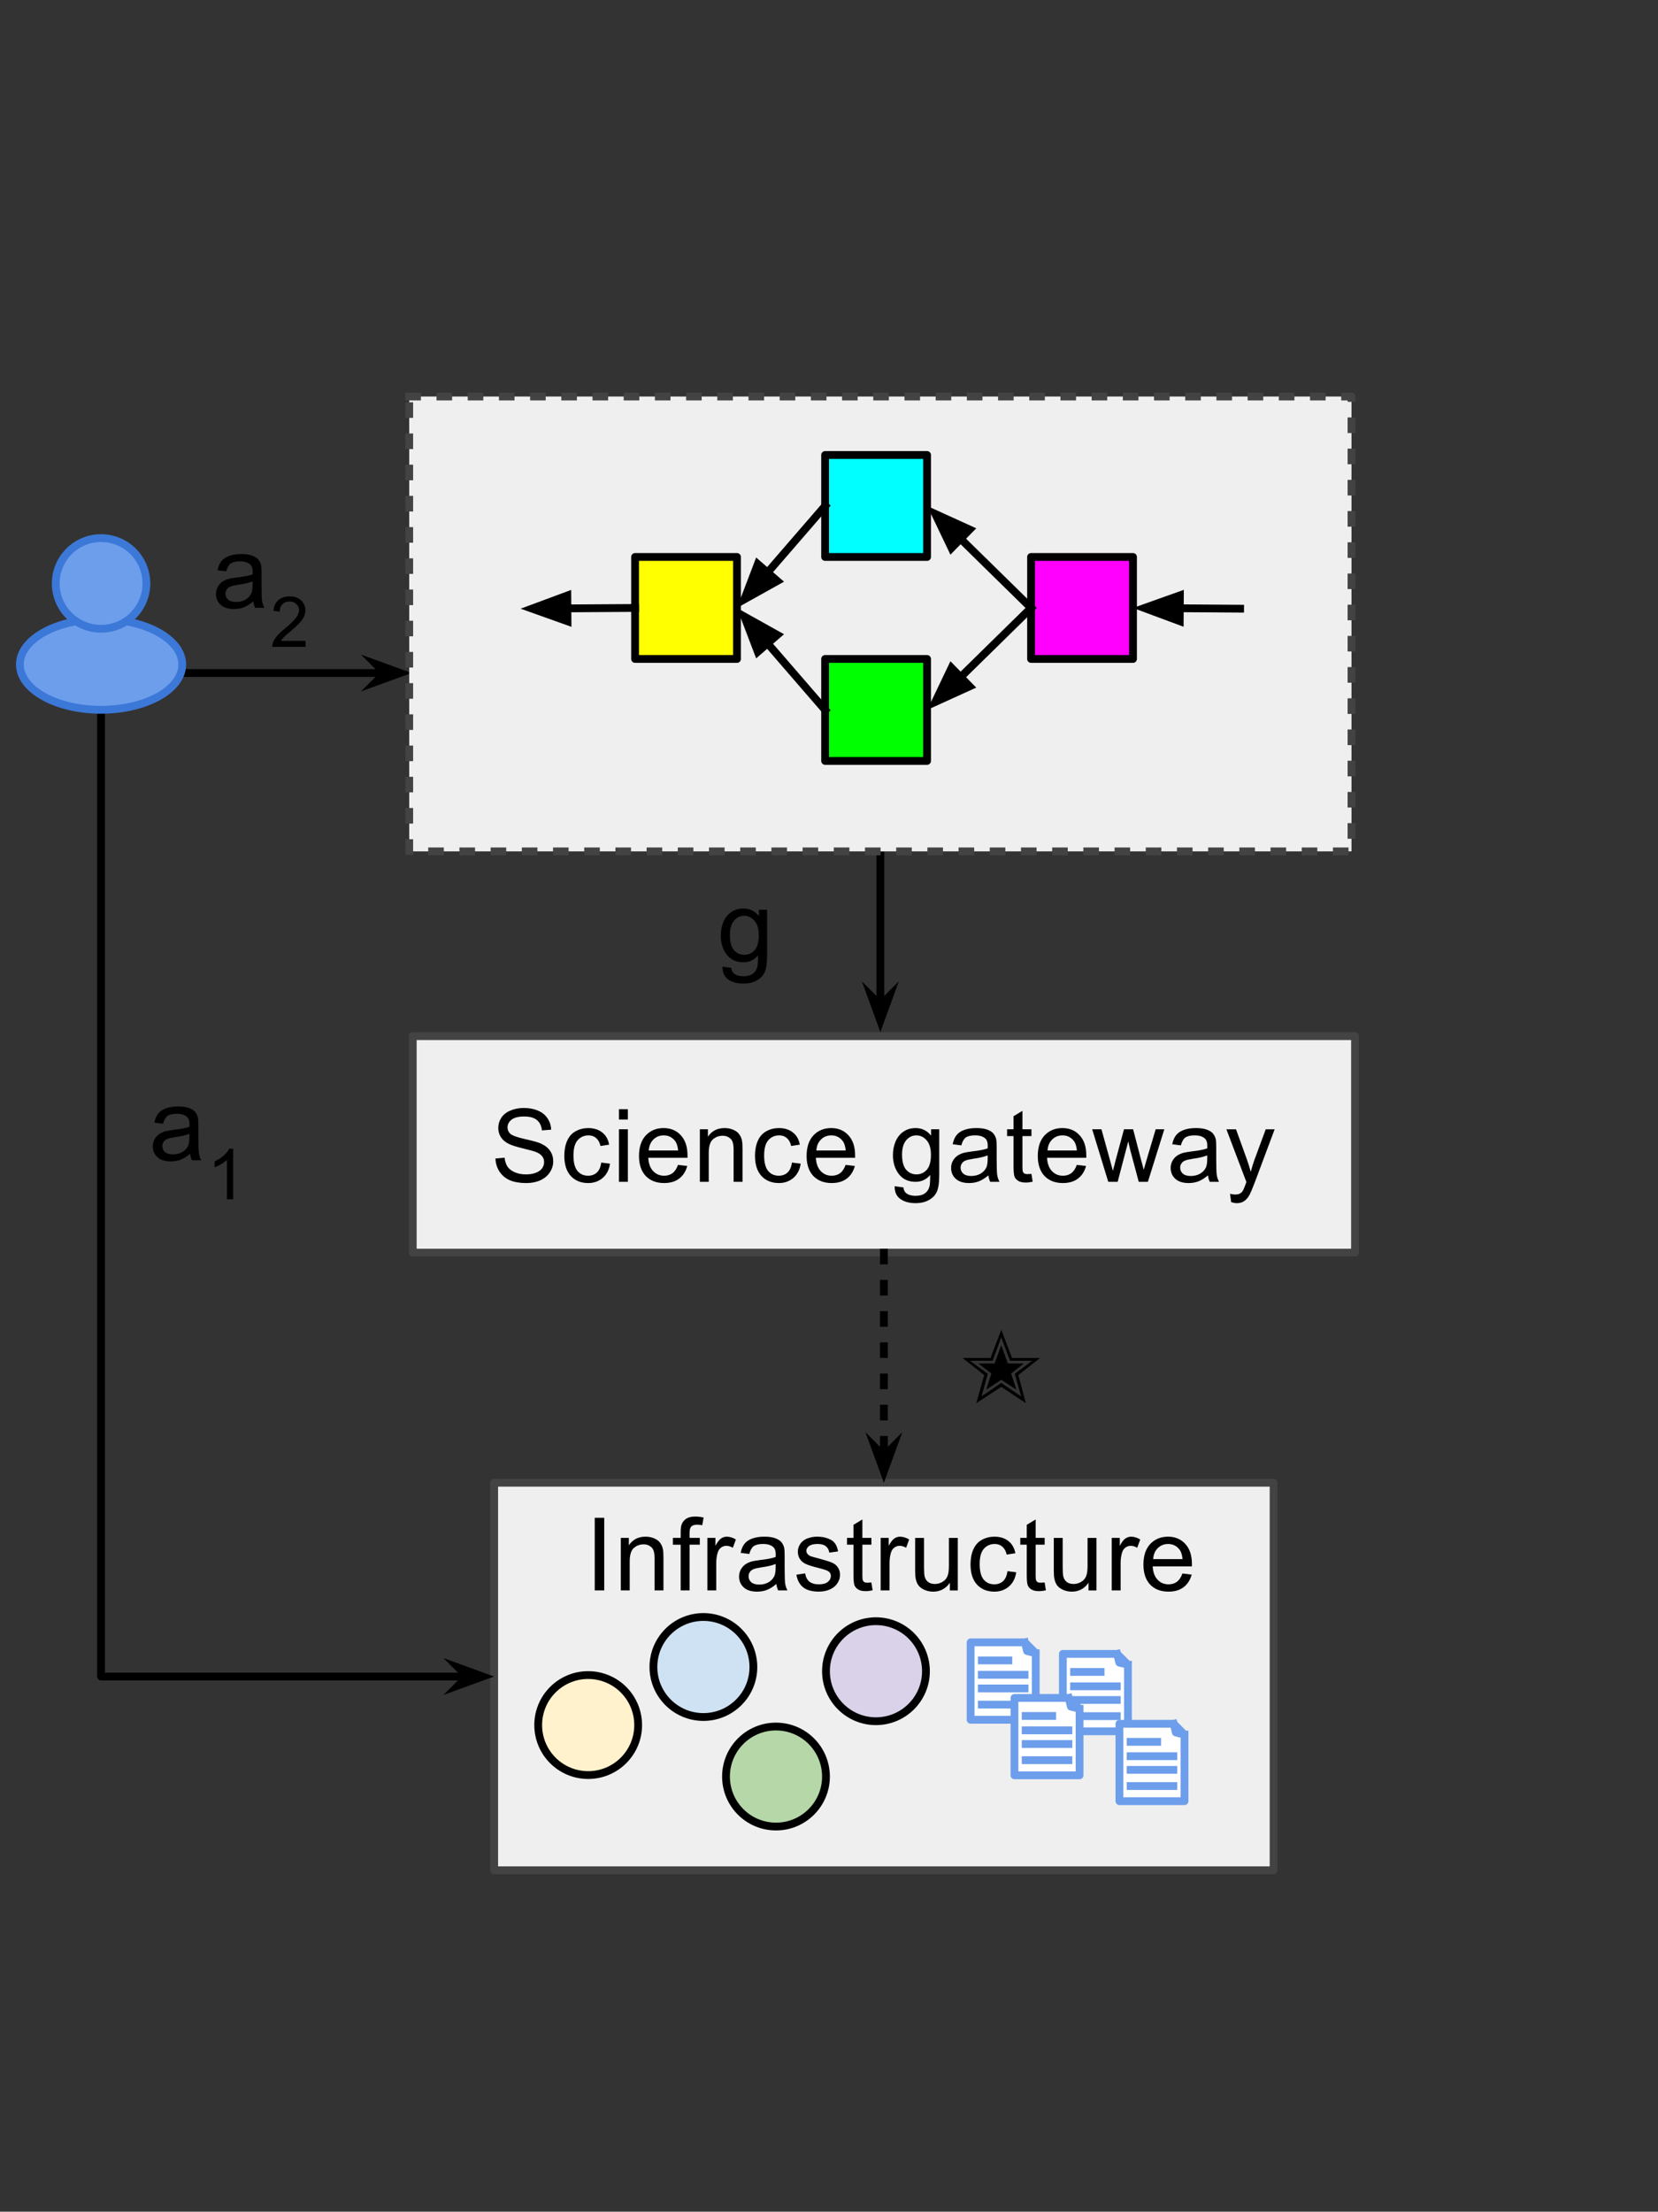 <?xml version="1.0" standalone="yes"?>

<svg version="1.1" viewBox="0.0 0.0 212.591 283.47" fill="none" stroke="none" stroke-linecap="square" stroke-miterlimit="10" xmlns="http://www.w3.org/2000/svg" xmlns:xlink="http://www.w3.org/1999/xlink"><rect x="0.0" y="0.0" width="212.591" height="283.47" fill="#333333" stroke="none"/><clipPath id="p.0"><path d="m0 0l212.591 0l0 283.47l-212.591 0l0 -283.47z" clip-rule="nonzero"></path></clipPath><g clip-path="url(#p.0)"><path fill="#000000" fill-opacity="0.0" d="m0 0l212.591 0l0 283.47l-212.591 0z" fill-rule="nonzero"></path><path fill="#000000" fill-opacity="0.0" d="m112.882 161.423l120.819 0l0 27.748l-120.819 0z" fill-rule="nonzero"></path><path fill="#000000" d="m129.757 174.05l3.609 0l-2.797 2.188l0.969 3.609l-3.156 -2.094l-3.203 2.094l1.016 -3.609l-2.781 -2.188l3.594 0l1.375 -3.609l1.375 3.609zm0.359 2.031l2.234 -1.672l-2.844 0l-1.125 -3.0l-1.109 3.0l-2.906 0l2.297 1.672l-0.812 2.891l2.531 -1.719l2.547 1.719l-0.812 -2.891zm-0.875 -1.312l2.031 0l-1.625 1.266l0.672 2.078l-1.938 -1.266l-1.922 1.266l0.656 -2.078l-1.672 -1.266l2.078 0l0.859 -2.344l0.859 2.344z" fill-rule="nonzero"></path><path fill="#efefef" d="m52.923 132.801l120.819 0l0 27.748l-120.819 0z" fill-rule="nonzero"></path><path stroke="#434343" stroke-width="1.0" stroke-linejoin="round" stroke-linecap="butt" d="m52.923 132.801l120.819 0l0 27.748l-120.819 0z" fill-rule="nonzero"></path><path fill="#000000" d="m63.529 148.49l1.172 -0.109q0.078 0.703 0.375 1.156q0.312 0.438 0.938 0.719q0.641 0.266 1.438 0.266q0.703 0 1.234 -0.203q0.547 -0.203 0.812 -0.562q0.266 -0.375 0.266 -0.812q0 -0.438 -0.266 -0.766q-0.25 -0.328 -0.828 -0.547q-0.375 -0.141 -1.656 -0.453q-1.281 -0.312 -1.797 -0.578q-0.672 -0.344 -1.0 -0.859q-0.328 -0.531 -0.328 -1.172q0 -0.703 0.391 -1.312q0.406 -0.609 1.172 -0.922q0.781 -0.328 1.719 -0.328q1.031 0 1.812 0.344q0.797 0.328 1.219 0.984q0.438 0.641 0.469 1.453l-1.188 0.094q-0.094 -0.891 -0.641 -1.328q-0.547 -0.453 -1.625 -0.453q-1.109 0 -1.625 0.406q-0.516 0.406 -0.516 0.984q0 0.5 0.359 0.828q0.359 0.328 1.859 0.672q1.5 0.328 2.062 0.578q0.812 0.375 1.188 0.953q0.391 0.578 0.391 1.328q0 0.734 -0.422 1.391q-0.422 0.656 -1.219 1.031q-0.797 0.359 -1.797 0.359q-1.266 0 -2.125 -0.359q-0.844 -0.375 -1.328 -1.109q-0.484 -0.75 -0.516 -1.672zm13.562 0.516l1.125 0.141q-0.172 1.172 -0.938 1.828q-0.766 0.656 -1.859 0.656q-1.391 0 -2.234 -0.906q-0.828 -0.906 -0.828 -2.594q0 -1.094 0.359 -1.906q0.359 -0.828 1.094 -1.234q0.734 -0.406 1.609 -0.406q1.094 0 1.797 0.562q0.703 0.547 0.891 1.562l-1.109 0.172q-0.156 -0.672 -0.562 -1.016q-0.391 -0.344 -0.969 -0.344q-0.859 0 -1.406 0.625q-0.531 0.609 -0.531 1.953q0 1.359 0.516 1.984q0.516 0.609 1.359 0.609q0.672 0 1.125 -0.406q0.453 -0.422 0.562 -1.281zm2.273 -5.516l0 -1.328l1.141 0l0 1.328l-1.141 0zm0 7.984l0 -6.734l1.141 0l0 6.734l-1.141 0zm7.57 -2.172l1.188 0.141q-0.281 1.047 -1.047 1.625q-0.75 0.562 -1.922 0.562q-1.484 0 -2.359 -0.906q-0.859 -0.922 -0.859 -2.562q0 -1.703 0.875 -2.641q0.891 -0.938 2.281 -0.938q1.359 0 2.203 0.922q0.859 0.922 0.859 2.578q0 0.109 0 0.312l-5.031 0q0.062 1.109 0.625 1.703q0.562 0.594 1.406 0.594q0.641 0 1.078 -0.328q0.453 -0.344 0.703 -1.062zm-3.75 -1.844l3.766 0q-0.078 -0.859 -0.438 -1.281q-0.547 -0.656 -1.406 -0.656q-0.797 0 -1.328 0.531q-0.531 0.516 -0.594 1.406zm6.553 4.016l0 -6.734l1.031 0l0 0.953q0.734 -1.109 2.141 -1.109q0.609 0 1.109 0.219q0.516 0.219 0.766 0.578q0.266 0.344 0.359 0.844q0.062 0.312 0.062 1.109l0 4.141l-1.141 0l0 -4.094q0 -0.703 -0.141 -1.047q-0.125 -0.344 -0.469 -0.547q-0.328 -0.219 -0.781 -0.219q-0.734 0 -1.266 0.469q-0.531 0.453 -0.531 1.75l0 3.688l-1.141 0zm11.803 -2.469l1.125 0.141q-0.172 1.172 -0.938 1.828q-0.766 0.656 -1.859 0.656q-1.391 0 -2.234 -0.906q-0.828 -0.906 -0.828 -2.594q0 -1.094 0.359 -1.906q0.359 -0.828 1.094 -1.234q0.734 -0.406 1.609 -0.406q1.094 0 1.797 0.562q0.703 0.547 0.891 1.562l-1.109 0.172q-0.156 -0.672 -0.562 -1.016q-0.391 -0.344 -0.969 -0.344q-0.859 0 -1.406 0.625q-0.531 0.609 -0.531 1.953q0 1.359 0.516 1.984q0.516 0.609 1.359 0.609q0.672 0 1.125 -0.406q0.453 -0.422 0.562 -1.281zm6.883 0.297l1.188 0.141q-0.281 1.047 -1.047 1.625q-0.75 0.562 -1.922 0.562q-1.484 0 -2.359 -0.906q-0.859 -0.922 -0.859 -2.562q0 -1.703 0.875 -2.641q0.891 -0.938 2.281 -0.938q1.359 0 2.203 0.922q0.859 0.922 0.859 2.578q0 0.109 0 0.312l-5.031 0q0.062 1.109 0.625 1.703q0.562 0.594 1.406 0.594q0.641 0 1.078 -0.328q0.453 -0.344 0.703 -1.062zm-3.75 -1.844l3.766 0q-0.078 -0.859 -0.438 -1.281q-0.547 -0.656 -1.406 -0.656q-0.797 0 -1.328 0.531q-0.531 0.516 -0.594 1.406zm10.037 4.578l1.125 0.156q0.062 0.516 0.375 0.75q0.438 0.328 1.172 0.328q0.781 0 1.219 -0.328q0.438 -0.312 0.578 -0.891q0.094 -0.344 0.094 -1.453q-0.75 0.875 -1.875 0.875q-1.391 0 -2.156 -1.0q-0.75 -1.0 -0.75 -2.406q0 -0.969 0.344 -1.781q0.359 -0.812 1.016 -1.25q0.656 -0.453 1.562 -0.453q1.188 0 1.969 0.969l0 -0.812l1.047 0l0 5.812q0 1.578 -0.328 2.234q-0.312 0.656 -1.016 1.031q-0.688 0.391 -1.703 0.391q-1.203 0 -1.953 -0.547q-0.734 -0.531 -0.719 -1.625zm0.953 -4.047q0 1.312 0.516 1.922q0.531 0.609 1.328 0.609q0.797 0 1.328 -0.594q0.531 -0.609 0.531 -1.906q0 -1.234 -0.547 -1.859q-0.547 -0.641 -1.328 -0.641q-0.766 0 -1.297 0.625q-0.531 0.625 -0.531 1.844zm11.069 2.656q-0.625 0.531 -1.219 0.766q-0.578 0.219 -1.25 0.219q-1.125 0 -1.719 -0.547q-0.594 -0.547 -0.594 -1.391q0 -0.484 0.219 -0.891q0.234 -0.422 0.594 -0.672q0.375 -0.25 0.828 -0.375q0.328 -0.078 1.016 -0.172q1.375 -0.156 2.031 -0.391q0.016 -0.234 0.016 -0.297q0 -0.703 -0.328 -0.984q-0.438 -0.391 -1.297 -0.391q-0.812 0 -1.203 0.281q-0.375 0.281 -0.562 1.0l-1.109 -0.141q0.141 -0.719 0.484 -1.156q0.359 -0.453 1.016 -0.688q0.672 -0.234 1.531 -0.234q0.875 0 1.406 0.203q0.547 0.203 0.797 0.516q0.25 0.297 0.359 0.766q0.047 0.297 0.047 1.062l0 1.516q0 1.594 0.078 2.016q0.078 0.422 0.281 0.812l-1.188 0q-0.172 -0.359 -0.234 -0.828zm-0.094 -2.562q-0.625 0.266 -1.859 0.438q-0.703 0.109 -1.0 0.234q-0.297 0.125 -0.453 0.375q-0.156 0.234 -0.156 0.531q0 0.453 0.344 0.766q0.344 0.297 1.016 0.297q0.656 0 1.172 -0.281q0.516 -0.297 0.766 -0.797q0.172 -0.375 0.172 -1.141l0 -0.422zm5.616 2.375l0.156 1.0q-0.484 0.109 -0.859 0.109q-0.625 0 -0.969 -0.203q-0.344 -0.203 -0.484 -0.516q-0.141 -0.328 -0.141 -1.344l0 -3.891l-0.828 0l0 -0.875l0.828 0l0 -1.672l1.141 -0.688l0 2.359l1.156 0l0 0.875l-1.156 0l0 3.953q0 0.484 0.062 0.625q0.062 0.141 0.188 0.219q0.141 0.078 0.391 0.078q0.203 0 0.516 -0.031zm5.812 -1.156l1.188 0.141q-0.281 1.047 -1.047 1.625q-0.75 0.562 -1.922 0.562q-1.484 0 -2.359 -0.906q-0.859 -0.922 -0.859 -2.562q0 -1.703 0.875 -2.641q0.891 -0.938 2.281 -0.938q1.359 0 2.203 0.922q0.859 0.922 0.859 2.578q0 0.109 0 0.312l-5.031 0q0.062 1.109 0.625 1.703q0.562 0.594 1.406 0.594q0.641 0 1.078 -0.328q0.453 -0.344 0.703 -1.062zm-3.75 -1.844l3.766 0q-0.078 -0.859 -0.438 -1.281q-0.547 -0.656 -1.406 -0.656q-0.797 0 -1.328 0.531q-0.531 0.516 -0.594 1.406zm7.787 4.016l-2.062 -6.734l1.188 0l1.078 3.891l0.391 1.438q0.031 -0.109 0.359 -1.391l1.062 -3.938l1.172 0l1.016 3.906l0.344 1.281l0.375 -1.297l1.156 -3.891l1.109 0l-2.109 6.734l-1.172 0l-1.078 -4.031l-0.266 -1.156l-1.359 5.188l-1.203 0zm12.781 -0.828q-0.625 0.531 -1.219 0.766q-0.578 0.219 -1.25 0.219q-1.125 0 -1.719 -0.547q-0.594 -0.547 -0.594 -1.391q0 -0.484 0.219 -0.891q0.234 -0.422 0.594 -0.672q0.375 -0.25 0.828 -0.375q0.328 -0.078 1.016 -0.172q1.375 -0.156 2.031 -0.391q0.016 -0.234 0.016 -0.297q0 -0.703 -0.328 -0.984q-0.438 -0.391 -1.297 -0.391q-0.812 0 -1.203 0.281q-0.375 0.281 -0.562 1.0l-1.109 -0.141q0.141 -0.719 0.484 -1.156q0.359 -0.453 1.016 -0.688q0.672 -0.234 1.531 -0.234q0.875 0 1.406 0.203q0.547 0.203 0.797 0.516q0.25 0.297 0.359 0.766q0.047 0.297 0.047 1.062l0 1.516q0 1.594 0.078 2.016q0.078 0.422 0.281 0.812l-1.188 0q-0.172 -0.359 -0.234 -0.828zm-0.094 -2.562q-0.625 0.266 -1.859 0.438q-0.703 0.109 -1.0 0.234q-0.297 0.125 -0.453 0.375q-0.156 0.234 -0.156 0.531q0 0.453 0.344 0.766q0.344 0.297 1.016 0.297q0.656 0 1.172 -0.281q0.516 -0.297 0.766 -0.797q0.172 -0.375 0.172 -1.141l0 -0.422zm3.069 5.984l-0.141 -1.062q0.375 0.094 0.656 0.094q0.391 0 0.609 -0.125q0.234 -0.125 0.375 -0.359q0.109 -0.172 0.359 -0.844q0.031 -0.094 0.094 -0.281l-2.562 -6.75l1.234 0l1.406 3.891q0.266 0.75 0.484 1.562q0.203 -0.781 0.469 -1.531l1.453 -3.922l1.141 0l-2.562 6.844q-0.422 1.109 -0.641 1.531q-0.312 0.562 -0.703 0.828q-0.391 0.266 -0.938 0.266q-0.328 0 -0.734 -0.141z" fill-rule="nonzero"></path><path fill="#000000" fill-opacity="0.0" d="m85.293 104.659l20.819 0l0 27.748l-20.819 0z" fill-rule="nonzero"></path><path fill="#000000" d="m92.636 123.895l1.125 0.156q0.062 0.516 0.375 0.75q0.438 0.328 1.172 0.328q0.781 0 1.219 -0.328q0.438 -0.312 0.578 -0.891q0.094 -0.344 0.094 -1.453q-0.75 0.875 -1.875 0.875q-1.391 0 -2.156 -1.0q-0.75 -1.0 -0.75 -2.406q0 -0.969 0.344 -1.781q0.359 -0.812 1.016 -1.25q0.656 -0.453 1.562 -0.453q1.188 0 1.969 0.969l0 -0.812l1.047 0l0 5.812q0 1.578 -0.328 2.234q-0.312 0.656 -1.016 1.031q-0.688 0.391 -1.703 0.391q-1.203 0 -1.953 -0.547q-0.734 -0.531 -0.719 -1.625zm0.953 -4.047q0 1.312 0.516 1.922q0.531 0.609 1.328 0.609q0.797 0 1.328 -0.594q0.531 -0.609 0.531 -1.906q0 -1.234 -0.547 -1.859q-0.547 -0.641 -1.328 -0.641q-0.766 0 -1.297 0.625q-0.531 0.625 -0.531 1.844z" fill-rule="nonzero"></path><path fill="#efefef" d="m63.365 190.045l99.937 0l0 49.669l-99.937 0z" fill-rule="nonzero"></path><path stroke="#434343" stroke-width="1.0" stroke-linejoin="round" stroke-linecap="butt" d="m63.365 190.045l99.937 0l0 49.669l-99.937 0z" fill-rule="nonzero"></path><path fill="#000000" fill-opacity="0.0" d="m113.332 160.549l0 29.512" fill-rule="nonzero"></path><path stroke="#000000" stroke-width="1.0" stroke-linejoin="round" stroke-linecap="butt" stroke-dasharray="1.0,3.0" d="m113.332 160.549l0 26.085" fill-rule="evenodd"></path><path fill="#000000" stroke="#000000" stroke-width="1.0" stroke-linecap="butt" d="m113.332 186.633l-1.125 -1.125l1.125 3.09l1.125 -3.09z" fill-rule="evenodd"></path><path fill="#000000" fill-opacity="0.0" d="m16.252 64.664l34.299 0l0 16.882l-34.299 0z" fill-rule="nonzero"></path><path fill="#000000" d="m32.477 77.077q-0.625 0.531 -1.219 0.766q-0.578 0.219 -1.25 0.219q-1.125 0 -1.719 -0.547q-0.594 -0.547 -0.594 -1.391q0 -0.484 0.219 -0.891q0.234 -0.422 0.594 -0.672q0.375 -0.25 0.828 -0.375q0.328 -0.078 1.016 -0.172q1.375 -0.156 2.031 -0.391q0.016 -0.234 0.016 -0.297q0 -0.703 -0.328 -0.984q-0.438 -0.391 -1.297 -0.391q-0.812 0 -1.203 0.281q-0.375 0.281 -0.562 1.0l-1.109 -0.141q0.141 -0.719 0.484 -1.156q0.359 -0.453 1.016 -0.688q0.672 -0.234 1.531 -0.234q0.875 0 1.406 0.203q0.547 0.203 0.797 0.516q0.25 0.297 0.359 0.766q0.047 0.297 0.047 1.062l0 1.516q0 1.594 0.078 2.016q0.078 0.422 0.281 0.812l-1.188 0q-0.172 -0.359 -0.234 -0.828zm-0.094 -2.562q-0.625 0.266 -1.859 0.438q-0.703 0.109 -1.0 0.234q-0.297 0.125 -0.453 0.375q-0.156 0.234 -0.156 0.531q0 0.453 0.344 0.766q0.344 0.297 1.016 0.297q0.656 0 1.172 -0.281q0.516 -0.297 0.766 -0.797q0.172 -0.375 0.172 -1.141l0 -0.422z" fill-rule="nonzero"></path><path fill="#000000" d="m39.171 82.139l0 0.766l-4.266 0q0 -0.281 0.094 -0.547q0.172 -0.438 0.531 -0.859q0.359 -0.422 1.031 -0.969q1.047 -0.875 1.406 -1.375q0.375 -0.5 0.375 -0.953q0 -0.469 -0.344 -0.781q-0.328 -0.328 -0.859 -0.328q-0.578 0 -0.922 0.344q-0.344 0.344 -0.344 0.953l-0.812 -0.094q0.078 -0.906 0.625 -1.375q0.547 -0.484 1.469 -0.484q0.922 0 1.453 0.516q0.547 0.516 0.547 1.266q0 0.391 -0.156 0.766q-0.156 0.375 -0.531 0.797q-0.359 0.406 -1.203 1.125q-0.719 0.594 -0.922 0.812q-0.203 0.219 -0.328 0.422l3.156 0z" fill-rule="nonzero"></path><path fill="#ffffff" d="m124.455 220.423l8.346 0l0 -8.53l-1.391 -1.391l-6.955 0z" fill-rule="nonzero"></path><path fill="#cbcbcb" d="m131.411 210.501l0.278 1.113l1.113 0.278z" fill-rule="nonzero"></path><path fill="#000000" fill-opacity="0.0" d="m131.411 210.501l0.278 1.113l1.113 0.278l-1.391 -1.391l-6.955 0l0 9.921l8.346 0l0 -8.53" fill-rule="nonzero"></path><path stroke="#6d9eeb" stroke-width="1.0" stroke-linejoin="round" stroke-linecap="butt" d="m131.411 210.501l0.278 1.113l1.113 0.278l-1.391 -1.391l-6.955 0l0 9.921l8.346 0l0 -8.53" fill-rule="nonzero"></path><path fill="#000000" fill-opacity="0.0" d="m125.891 212.815l3.402 0" fill-rule="nonzero"></path><path stroke="#6d9eeb" stroke-width="1.0" stroke-linejoin="round" stroke-linecap="butt" d="m125.891 212.815l3.402 0" fill-rule="nonzero"></path><path fill="#000000" fill-opacity="0.0" d="m125.888 216.408l5.48 0" fill-rule="nonzero"></path><path stroke="#6d9eeb" stroke-width="1.0" stroke-linejoin="round" stroke-linecap="butt" d="m125.888 216.408l5.48 0" fill-rule="nonzero"></path><path fill="#000000" fill-opacity="0.0" d="m125.888 218.482l5.48 0" fill-rule="nonzero"></path><path stroke="#6d9eeb" stroke-width="1.0" stroke-linejoin="round" stroke-linecap="butt" d="m125.888 218.482l5.48 0" fill-rule="nonzero"></path><path fill="#000000" fill-opacity="0.0" d="m125.888 214.657l5.48 0" fill-rule="nonzero"></path><path stroke="#6d9eeb" stroke-width="1.0" stroke-linejoin="round" stroke-linecap="butt" d="m125.888 214.657l5.48 0" fill-rule="nonzero"></path><path fill="#ffffff" d="m136.282 221.9l8.346 0l0 -8.53l-1.391 -1.391l-6.955 0z" fill-rule="nonzero"></path><path fill="#cbcbcb" d="m143.238 211.979l0.278 1.113l1.113 0.278z" fill-rule="nonzero"></path><path fill="#000000" fill-opacity="0.0" d="m143.238 211.979l0.278 1.113l1.113 0.278l-1.391 -1.391l-6.955 0l0 9.921l8.346 0l0 -8.53" fill-rule="nonzero"></path><path stroke="#6d9eeb" stroke-width="1.0" stroke-linejoin="round" stroke-linecap="butt" d="m143.238 211.979l0.278 1.113l1.113 0.278l-1.391 -1.391l-6.955 0l0 9.921l8.346 0l0 -8.53" fill-rule="nonzero"></path><path fill="#000000" fill-opacity="0.0" d="m137.718 214.293l3.402 0" fill-rule="nonzero"></path><path stroke="#6d9eeb" stroke-width="1.0" stroke-linejoin="round" stroke-linecap="butt" d="m137.718 214.293l3.402 0" fill-rule="nonzero"></path><path fill="#000000" fill-opacity="0.0" d="m137.715 217.886l5.48 0" fill-rule="nonzero"></path><path stroke="#6d9eeb" stroke-width="1.0" stroke-linejoin="round" stroke-linecap="butt" d="m137.715 217.886l5.48 0" fill-rule="nonzero"></path><path fill="#000000" fill-opacity="0.0" d="m137.715 219.959l5.48 0" fill-rule="nonzero"></path><path stroke="#6d9eeb" stroke-width="1.0" stroke-linejoin="round" stroke-linecap="butt" d="m137.715 219.959l5.48 0" fill-rule="nonzero"></path><path fill="#000000" fill-opacity="0.0" d="m137.715 216.135l5.48 0" fill-rule="nonzero"></path><path stroke="#6d9eeb" stroke-width="1.0" stroke-linejoin="round" stroke-linecap="butt" d="m137.715 216.135l5.48 0" fill-rule="nonzero"></path><path fill="#ffffff" d="m130.077 227.543l8.346 0l0 -8.53l-1.391 -1.391l-6.955 0z" fill-rule="nonzero"></path><path fill="#cbcbcb" d="m137.033 217.622l0.278 1.113l1.113 0.278z" fill-rule="nonzero"></path><path fill="#000000" fill-opacity="0.0" d="m137.033 217.622l0.278 1.113l1.113 0.278l-1.391 -1.391l-6.955 0l0 9.921l8.346 0l0 -8.53" fill-rule="nonzero"></path><path stroke="#6d9eeb" stroke-width="1.0" stroke-linejoin="round" stroke-linecap="butt" d="m137.033 217.622l0.278 1.113l1.113 0.278l-1.391 -1.391l-6.955 0l0 9.921l8.346 0l0 -8.53" fill-rule="nonzero"></path><path fill="#000000" fill-opacity="0.0" d="m131.513 219.936l3.402 0" fill-rule="nonzero"></path><path stroke="#6d9eeb" stroke-width="1.0" stroke-linejoin="round" stroke-linecap="butt" d="m131.513 219.936l3.402 0" fill-rule="nonzero"></path><path fill="#000000" fill-opacity="0.0" d="m131.511 223.529l5.48 0" fill-rule="nonzero"></path><path stroke="#6d9eeb" stroke-width="1.0" stroke-linejoin="round" stroke-linecap="butt" d="m131.511 223.529l5.48 0" fill-rule="nonzero"></path><path fill="#000000" fill-opacity="0.0" d="m131.511 225.602l5.48 0" fill-rule="nonzero"></path><path stroke="#6d9eeb" stroke-width="1.0" stroke-linejoin="round" stroke-linecap="butt" d="m131.511 225.602l5.48 0" fill-rule="nonzero"></path><path fill="#000000" fill-opacity="0.0" d="m131.511 221.778l5.48 0" fill-rule="nonzero"></path><path stroke="#6d9eeb" stroke-width="1.0" stroke-linejoin="round" stroke-linecap="butt" d="m131.511 221.778l5.48 0" fill-rule="nonzero"></path><path fill="#ffffff" d="m143.534 230.858l8.346 0l0 -8.53l-1.391 -1.391l-6.955 0z" fill-rule="nonzero"></path><path fill="#cbcbcb" d="m150.489 220.937l0.278 1.113l1.113 0.278z" fill-rule="nonzero"></path><path fill="#000000" fill-opacity="0.0" d="m150.489 220.937l0.278 1.113l1.113 0.278l-1.391 -1.391l-6.955 0l0 9.921l8.346 0l0 -8.53" fill-rule="nonzero"></path><path stroke="#6d9eeb" stroke-width="1.0" stroke-linejoin="round" stroke-linecap="butt" d="m150.489 220.937l0.278 1.113l1.113 0.278l-1.391 -1.391l-6.955 0l0 9.921l8.346 0l0 -8.53" fill-rule="nonzero"></path><path fill="#000000" fill-opacity="0.0" d="m144.97 223.251l3.402 0" fill-rule="nonzero"></path><path stroke="#6d9eeb" stroke-width="1.0" stroke-linejoin="round" stroke-linecap="butt" d="m144.97 223.251l3.402 0" fill-rule="nonzero"></path><path fill="#000000" fill-opacity="0.0" d="m144.967 226.844l5.48 0" fill-rule="nonzero"></path><path stroke="#6d9eeb" stroke-width="1.0" stroke-linejoin="round" stroke-linecap="butt" d="m144.967 226.844l5.48 0" fill-rule="nonzero"></path><path fill="#000000" fill-opacity="0.0" d="m144.967 228.917l5.48 0" fill-rule="nonzero"></path><path stroke="#6d9eeb" stroke-width="1.0" stroke-linejoin="round" stroke-linecap="butt" d="m144.967 228.917l5.48 0" fill-rule="nonzero"></path><path fill="#000000" fill-opacity="0.0" d="m144.967 225.093l5.48 0" fill-rule="nonzero"></path><path stroke="#6d9eeb" stroke-width="1.0" stroke-linejoin="round" stroke-linecap="butt" d="m144.967 225.093l5.48 0" fill-rule="nonzero"></path><path fill="#000000" fill-opacity="0.0" d="m21.78 86.26l30.992 0" fill-rule="nonzero"></path><path stroke="#000000" stroke-width="1.0" stroke-linejoin="round" stroke-linecap="butt" d="m21.78 86.26l27.565 0" fill-rule="evenodd"></path><path fill="#000000" stroke="#000000" stroke-width="1.0" stroke-linecap="butt" d="m49.345 86.26l-1.125 1.125l3.09 -1.125l-3.09 -1.125z" fill-rule="evenodd"></path><path fill="#fff2cc" d="m69.008 221.101l0 0c0 -3.54 2.87 -6.409 6.409 -6.409l0 0c1.7 0 3.33 0.675 4.532 1.877c1.202 1.202 1.877 2.832 1.877 4.532l0 0c0 3.54 -2.87 6.409 -6.409 6.409l0 0c-3.54 0 -6.409 -2.87 -6.409 -6.409z" fill-rule="nonzero"></path><path stroke="#000000" stroke-width="1.0" stroke-linejoin="round" stroke-linecap="butt" d="m69.008 221.101l0 0c0 -3.54 2.87 -6.409 6.409 -6.409l0 0c1.7 0 3.33 0.675 4.532 1.877c1.202 1.202 1.877 2.832 1.877 4.532l0 0c0 3.54 -2.87 6.409 -6.409 6.409l0 0c-3.54 0 -6.409 -2.87 -6.409 -6.409z" fill-rule="nonzero"></path><path fill="#b6d7a8" d="m93.089 227.699l0 0c0 -3.54 2.87 -6.409 6.409 -6.409l0 0c1.7 0 3.33 0.675 4.532 1.877c1.202 1.202 1.877 2.832 1.877 4.532l0 0c0 3.54 -2.87 6.409 -6.409 6.409l0 0c-3.54 0 -6.409 -2.87 -6.409 -6.409z" fill-rule="nonzero"></path><path stroke="#000000" stroke-width="1.0" stroke-linejoin="round" stroke-linecap="butt" d="m93.089 227.699l0 0c0 -3.54 2.87 -6.409 6.409 -6.409l0 0c1.7 0 3.33 0.675 4.532 1.877c1.202 1.202 1.877 2.832 1.877 4.532l0 0c0 3.54 -2.87 6.409 -6.409 6.409l0 0c-3.54 0 -6.409 -2.87 -6.409 -6.409z" fill-rule="nonzero"></path><path fill="#cfe2f3" d="m83.782 213.659l0 0c0 -3.54 2.87 -6.409 6.409 -6.409l0 0c1.7 0 3.33 0.675 4.532 1.877c1.202 1.202 1.877 2.832 1.877 4.532l0 0c0 3.54 -2.87 6.409 -6.409 6.409l0 0c-3.54 0 -6.409 -2.87 -6.409 -6.409z" fill-rule="nonzero"></path><path stroke="#000000" stroke-width="1.0" stroke-linejoin="round" stroke-linecap="butt" d="m83.782 213.659l0 0c0 -3.54 2.87 -6.409 6.409 -6.409l0 0c1.7 0 3.33 0.675 4.532 1.877c1.202 1.202 1.877 2.832 1.877 4.532l0 0c0 3.54 -2.87 6.409 -6.409 6.409l0 0c-3.54 0 -6.409 -2.87 -6.409 -6.409z" fill-rule="nonzero"></path><path fill="#d9d2e9" d="m105.908 214.198l0 0c0 -3.54 2.87 -6.409 6.409 -6.409l0 0c1.7 0 3.33 0.675 4.532 1.877c1.202 1.202 1.877 2.832 1.877 4.532l0 0c0 3.54 -2.87 6.409 -6.409 6.409l0 0c-3.54 0 -6.409 -2.87 -6.409 -6.409z" fill-rule="nonzero"></path><path stroke="#000000" stroke-width="1.0" stroke-linejoin="round" stroke-linecap="butt" d="m105.908 214.198l0 0c0 -3.54 2.87 -6.409 6.409 -6.409l0 0c1.7 0 3.33 0.675 4.532 1.877c1.202 1.202 1.877 2.832 1.877 4.532l0 0c0 3.54 -2.87 6.409 -6.409 6.409l0 0c-3.54 0 -6.409 -2.87 -6.409 -6.409z" fill-rule="nonzero"></path><path fill="#000000" fill-opacity="0.0" d="m112.882 109.638l0 22.646" fill-rule="nonzero"></path><path stroke="#000000" stroke-width="1.0" stroke-linejoin="round" stroke-linecap="butt" d="m112.882 109.638l0 19.219" fill-rule="evenodd"></path><path fill="#000000" stroke="#000000" stroke-width="1.0" stroke-linecap="butt" d="m112.882 128.856l-1.125 -1.125l1.125 3.09l1.125 -3.09z" fill-rule="evenodd"></path><path fill="#000000" fill-opacity="0.0" d="m12.958 90.974l0 123.906l50.394 0" fill-rule="nonzero"></path><path stroke="#000000" stroke-width="1.0" stroke-linejoin="round" stroke-linecap="butt" d="m12.958 90.974l0 123.906l46.967 0" fill-rule="evenodd"></path><path fill="#000000" stroke="#000000" stroke-width="1.0" stroke-linecap="butt" d="m59.925 214.879l-1.125 1.125l3.09 -1.125l-3.09 -1.125z" fill-rule="evenodd"></path><path fill="#6d9eeb" d="m2.549 85.163l0 0c0 -3.209 4.66 -5.811 10.409 -5.811l0 0c5.749 0 10.409 2.602 10.409 5.811l0 0c0 3.209 -4.66 5.811 -10.409 5.811l0 0c-5.749 0 -10.409 -2.602 -10.409 -5.811z" fill-rule="nonzero"></path><path stroke="#3c78d8" stroke-width="1.0" stroke-linejoin="round" stroke-linecap="butt" d="m2.549 85.163l0 0c0 -3.209 4.66 -5.811 10.409 -5.811l0 0c5.749 0 10.409 2.602 10.409 5.811l0 0c0 3.209 -4.66 5.811 -10.409 5.811l0 0c-5.749 0 -10.409 -2.602 -10.409 -5.811z" fill-rule="nonzero"></path><path fill="#6d9eeb" d="m7.147 74.78l0 0c0 -3.209 2.602 -5.811 5.811 -5.811l0 0c1.541 0 3.019 0.612 4.109 1.702c1.09 1.09 1.702 2.568 1.702 4.109l0 0c0 3.209 -2.602 5.811 -5.811 5.811l0 0c-3.209 0 -5.811 -2.602 -5.811 -5.811z" fill-rule="nonzero"></path><path stroke="#3c78d8" stroke-width="1.0" stroke-linejoin="round" stroke-linecap="butt" d="m7.147 74.78l0 0c0 -3.209 2.602 -5.811 5.811 -5.811l0 0c1.541 0 3.019 0.612 4.109 1.702c1.09 1.09 1.702 2.568 1.702 4.109l0 0c0 3.209 -2.602 5.811 -5.811 5.811l0 0c-3.209 0 -5.811 -2.602 -5.811 -5.811z" fill-rule="nonzero"></path><path fill="#000000" fill-opacity="0.0" d="m6.78 135.465l37.039 0l0 16.882l-37.039 0z" fill-rule="nonzero"></path><path fill="#000000" d="m24.375 147.877q-0.625 0.531 -1.219 0.766q-0.578 0.219 -1.25 0.219q-1.125 0 -1.719 -0.547q-0.594 -0.547 -0.594 -1.391q0 -0.484 0.219 -0.891q0.234 -0.422 0.594 -0.672q0.375 -0.25 0.828 -0.375q0.328 -0.078 1.016 -0.172q1.375 -0.156 2.031 -0.391q0.016 -0.234 0.016 -0.297q0 -0.703 -0.328 -0.984q-0.438 -0.391 -1.297 -0.391q-0.812 0 -1.203 0.281q-0.375 0.281 -0.562 1.0l-1.109 -0.141q0.141 -0.719 0.484 -1.156q0.359 -0.453 1.016 -0.688q0.672 -0.234 1.531 -0.234q0.875 0 1.406 0.203q0.547 0.203 0.797 0.516q0.25 0.297 0.359 0.766q0.047 0.297 0.047 1.062l0 1.516q0 1.594 0.078 2.016q0.078 0.422 0.281 0.812l-1.188 0q-0.172 -0.359 -0.234 -0.828zm-0.094 -2.562q-0.625 0.266 -1.859 0.438q-0.703 0.109 -1.0 0.234q-0.297 0.125 -0.453 0.375q-0.156 0.234 -0.156 0.531q0 0.453 0.344 0.766q0.344 0.297 1.016 0.297q0.656 0 1.172 -0.281q0.516 -0.297 0.766 -0.797q0.172 -0.375 0.172 -1.141l0 -0.422z" fill-rule="nonzero"></path><path fill="#000000" d="m29.897 153.706l-0.797 0l0 -5.047q-0.281 0.281 -0.75 0.562q-0.469 0.266 -0.828 0.391l0 -0.766q0.656 -0.297 1.156 -0.734q0.5 -0.453 0.703 -0.875l0.516 0l0 6.469z" fill-rule="nonzero"></path><path fill="#000000" fill-opacity="0.0" d="m60.58 182.045l107.433 0l0 25.197l-107.433 0z" fill-rule="nonzero"></path><path fill="#000000" d="m76.257 203.845l0 -9.312l1.219 0l0 9.312l-1.219 0zm3.344 0l0 -6.734l1.031 0l0 0.953q0.734 -1.109 2.141 -1.109q0.609 0 1.109 0.219q0.516 0.219 0.766 0.578q0.266 0.344 0.359 0.844q0.062 0.312 0.062 1.109l0 4.141l-1.141 0l0 -4.094q0 -0.703 -0.141 -1.047q-0.125 -0.344 -0.469 -0.547q-0.328 -0.219 -0.781 -0.219q-0.734 0 -1.266 0.469q-0.531 0.453 -0.531 1.75l0 3.688l-1.141 0zm7.678 0l0 -5.859l-1.0 0l0 -0.875l1.0 0l0 -0.719q0 -0.688 0.125 -1.016q0.172 -0.438 0.578 -0.719q0.422 -0.281 1.172 -0.281q0.484 0 1.062 0.125l-0.172 0.984q-0.359 -0.062 -0.672 -0.062q-0.516 0 -0.734 0.234q-0.219 0.219 -0.219 0.828l0 0.625l1.312 0l0 0.875l-1.312 0l0 5.859l-1.141 0zm3.422 0l0 -6.734l1.031 0l0 1.016q0.391 -0.719 0.719 -0.938q0.344 -0.234 0.734 -0.234q0.578 0 1.172 0.359l-0.391 1.062q-0.422 -0.25 -0.828 -0.25q-0.375 0 -0.688 0.234q-0.297 0.219 -0.422 0.625q-0.188 0.609 -0.188 1.328l0 3.531l-1.141 0zm8.845 -0.828q-0.625 0.531 -1.219 0.766q-0.578 0.219 -1.25 0.219q-1.125 0 -1.719 -0.547q-0.594 -0.547 -0.594 -1.391q0 -0.484 0.219 -0.891q0.234 -0.422 0.594 -0.672q0.375 -0.25 0.828 -0.375q0.328 -0.078 1.016 -0.172q1.375 -0.156 2.031 -0.391q0.016 -0.234 0.016 -0.297q0 -0.703 -0.328 -0.984q-0.438 -0.391 -1.297 -0.391q-0.812 0 -1.203 0.281q-0.375 0.281 -0.562 1.0l-1.109 -0.141q0.141 -0.719 0.484 -1.156q0.359 -0.453 1.016 -0.688q0.672 -0.234 1.531 -0.234q0.875 0 1.406 0.203q0.547 0.203 0.797 0.516q0.25 0.297 0.359 0.766q0.047 0.297 0.047 1.062l0 1.516q0 1.594 0.078 2.016q0.078 0.422 0.281 0.812l-1.188 0q-0.172 -0.359 -0.234 -0.828zm-0.094 -2.562q-0.625 0.266 -1.859 0.438q-0.703 0.109 -1.0 0.234q-0.297 0.125 -0.453 0.375q-0.156 0.234 -0.156 0.531q0 0.453 0.344 0.766q0.344 0.297 1.016 0.297q0.656 0 1.172 -0.281q0.516 -0.297 0.766 -0.797q0.172 -0.375 0.172 -1.141l0 -0.422zm2.662 1.375l1.125 -0.172q0.094 0.672 0.531 1.047q0.438 0.359 1.219 0.359q0.781 0 1.156 -0.312q0.391 -0.328 0.391 -0.766q0 -0.391 -0.344 -0.609q-0.234 -0.156 -1.172 -0.391q-1.25 -0.312 -1.734 -0.547q-0.484 -0.234 -0.734 -0.641q-0.25 -0.406 -0.25 -0.906q0 -0.453 0.203 -0.828q0.203 -0.391 0.562 -0.641q0.266 -0.203 0.719 -0.328q0.469 -0.141 1.0 -0.141q0.781 0 1.375 0.234q0.609 0.219 0.891 0.609q0.297 0.391 0.406 1.047l-1.125 0.156q-0.078 -0.531 -0.438 -0.812q-0.359 -0.297 -1.031 -0.297q-0.781 0 -1.125 0.266q-0.344 0.25 -0.344 0.609q0 0.219 0.141 0.391q0.141 0.188 0.438 0.312q0.172 0.062 1.016 0.281q1.219 0.328 1.688 0.531q0.484 0.203 0.75 0.609q0.281 0.391 0.281 0.969q0 0.578 -0.344 1.078q-0.328 0.5 -0.953 0.781q-0.625 0.281 -1.422 0.281q-1.312 0 -2.0 -0.547q-0.688 -0.547 -0.875 -1.625zm9.617 1.0l0.156 1.0q-0.484 0.109 -0.859 0.109q-0.625 0 -0.969 -0.203q-0.344 -0.203 -0.484 -0.516q-0.141 -0.328 -0.141 -1.344l0 -3.891l-0.828 0l0 -0.875l0.828 0l0 -1.672l1.141 -0.688l0 2.359l1.156 0l0 0.875l-1.156 0l0 3.953q0 0.484 0.062 0.625q0.062 0.141 0.188 0.219q0.141 0.078 0.391 0.078q0.203 0 0.516 -0.031zm1.187 1.016l0 -6.734l1.031 0l0 1.016q0.391 -0.719 0.719 -0.938q0.344 -0.234 0.734 -0.234q0.578 0 1.172 0.359l-0.391 1.062q-0.422 -0.25 -0.828 -0.25q-0.375 0 -0.688 0.234q-0.297 0.219 -0.422 0.625q-0.188 0.609 -0.188 1.328l0 3.531l-1.141 0zm8.876 0l0 -0.984q-0.797 1.141 -2.141 1.141q-0.594 0 -1.125 -0.234q-0.516 -0.234 -0.766 -0.578q-0.25 -0.344 -0.344 -0.844q-0.078 -0.328 -0.078 -1.062l0 -4.172l1.141 0l0 3.734q0 0.891 0.078 1.203q0.109 0.453 0.453 0.719q0.344 0.25 0.859 0.25q0.516 0 0.969 -0.266q0.453 -0.266 0.641 -0.719q0.188 -0.453 0.188 -1.312l0 -3.609l1.141 0l0 6.734l-1.016 0zm7.381 -2.469l1.125 0.141q-0.172 1.172 -0.938 1.828q-0.766 0.656 -1.859 0.656q-1.391 0 -2.234 -0.906q-0.828 -0.906 -0.828 -2.594q0 -1.094 0.359 -1.906q0.359 -0.828 1.094 -1.234q0.734 -0.406 1.609 -0.406q1.094 0 1.797 0.562q0.703 0.547 0.891 1.562l-1.109 0.172q-0.156 -0.672 -0.562 -1.016q-0.391 -0.344 -0.969 -0.344q-0.859 0 -1.406 0.625q-0.531 0.609 -0.531 1.953q0 1.359 0.516 1.984q0.516 0.609 1.359 0.609q0.672 0 1.125 -0.406q0.453 -0.422 0.562 -1.281zm4.773 1.453l0.156 1.0q-0.484 0.109 -0.859 0.109q-0.625 0 -0.969 -0.203q-0.344 -0.203 -0.484 -0.516q-0.141 -0.328 -0.141 -1.344l0 -3.891l-0.828 0l0 -0.875l0.828 0l0 -1.672l1.141 -0.688l0 2.359l1.156 0l0 0.875l-1.156 0l0 3.953q0 0.484 0.062 0.625q0.062 0.141 0.188 0.219q0.141 0.078 0.391 0.078q0.203 0 0.516 -0.031zm5.625 1.016l0 -0.984q-0.797 1.141 -2.141 1.141q-0.594 0 -1.125 -0.234q-0.516 -0.234 -0.766 -0.578q-0.25 -0.344 -0.344 -0.844q-0.078 -0.328 -0.078 -1.062l0 -4.172l1.141 0l0 3.734q0 0.891 0.078 1.203q0.109 0.453 0.453 0.719q0.344 0.25 0.859 0.25q0.516 0 0.969 -0.266q0.453 -0.266 0.641 -0.719q0.188 -0.453 0.188 -1.312l0 -3.609l1.141 0l0 6.734l-1.016 0zm2.975 0l0 -6.734l1.031 0l0 1.016q0.391 -0.719 0.719 -0.938q0.344 -0.234 0.734 -0.234q0.578 0 1.172 0.359l-0.391 1.062q-0.422 -0.25 -0.828 -0.25q-0.375 0 -0.688 0.234q-0.297 0.219 -0.422 0.625q-0.188 0.609 -0.188 1.328l0 3.531l-1.141 0zm9.063 -2.172l1.188 0.141q-0.281 1.047 -1.047 1.625q-0.75 0.562 -1.922 0.562q-1.484 0 -2.359 -0.906q-0.859 -0.922 -0.859 -2.562q0 -1.703 0.875 -2.641q0.891 -0.938 2.281 -0.938q1.359 0 2.203 0.922q0.859 0.922 0.859 2.578q0 0.109 0 0.312l-5.031 0q0.062 1.109 0.625 1.703q0.562 0.594 1.406 0.594q0.641 0 1.078 -0.328q0.453 -0.344 0.703 -1.062zm-3.75 -1.844l3.766 0q-0.078 -0.859 -0.438 -1.281q-0.547 -0.656 -1.406 -0.656q-0.797 0 -1.328 0.531q-0.531 0.516 -0.594 1.406z" fill-rule="nonzero"></path><path fill="#efefef" d="m52.472 50.822l120.819 0l0 58.299l-120.819 0z" fill-rule="nonzero"></path><path stroke="#434343" stroke-width="1.0" stroke-linejoin="round" stroke-linecap="butt" stroke-dasharray="1.0,3.0" d="m52.472 50.822l120.819 0l0 58.299l-120.819 0z" fill-rule="nonzero"></path><path fill="#ffff00" d="m81.43 71.386l13.071 0l0 13.071l-13.071 0z" fill-rule="nonzero"></path><path stroke="#000000" stroke-width="1.0" stroke-linejoin="round" stroke-linecap="butt" d="m81.43 71.386l13.071 0l0 13.071l-13.071 0z" fill-rule="nonzero"></path><path fill="#00ff00" d="m105.798 84.457l13.071 0l0 13.071l-13.071 0z" fill-rule="nonzero"></path><path stroke="#000000" stroke-width="1.0" stroke-linejoin="round" stroke-linecap="butt" d="m105.798 84.457l13.071 0l0 13.071l-13.071 0z" fill-rule="nonzero"></path><path fill="#00ffff" d="m105.798 58.315l13.071 0l0 13.071l-13.071 0z" fill-rule="nonzero"></path><path stroke="#000000" stroke-width="1.0" stroke-linejoin="round" stroke-linecap="butt" d="m105.798 58.315l13.071 0l0 13.071l-13.071 0z" fill-rule="nonzero"></path><path fill="#ff00ff" d="m132.205 71.386l13.071 0l0 13.071l-13.071 0z" fill-rule="nonzero"></path><path stroke="#000000" stroke-width="1.0" stroke-linejoin="round" stroke-linecap="butt" d="m132.205 71.386l13.071 0l0 13.071l-13.071 0z" fill-rule="nonzero"></path><path fill="#000000" fill-opacity="0.0" d="m132.205 77.921l-13.323 -13.071" fill-rule="nonzero"></path><path stroke="#000000" stroke-width="1.0" stroke-linejoin="round" stroke-linecap="butt" d="m132.205 77.921l-9.04 -8.869" fill-rule="evenodd"></path><path fill="#000000" stroke="#000000" stroke-width="1.0" stroke-linecap="butt" d="m124.322 67.873l-4.396 -1.999l2.083 4.357z" fill-rule="evenodd"></path><path fill="#000000" fill-opacity="0.0" d="m132.205 77.921l-13.323 13.071" fill-rule="nonzero"></path><path stroke="#000000" stroke-width="1.0" stroke-linejoin="round" stroke-linecap="butt" d="m132.205 77.921l-9.04 8.869" fill-rule="evenodd"></path><path fill="#000000" stroke="#000000" stroke-width="1.0" stroke-linecap="butt" d="m122.008 85.611l-2.083 4.357l4.396 -1.999z" fill-rule="evenodd"></path><path fill="#000000" fill-opacity="0.0" d="m105.798 90.992l-11.307 -13.071" fill-rule="nonzero"></path><path stroke="#000000" stroke-width="1.0" stroke-linejoin="round" stroke-linecap="butt" d="m105.798 90.992l-7.382 -8.533" fill-rule="evenodd"></path><path fill="#000000" stroke="#000000" stroke-width="1.0" stroke-linecap="butt" d="m99.665 81.378l-4.218 -2.352l1.72 4.513z" fill-rule="evenodd"></path><path fill="#000000" fill-opacity="0.0" d="m105.798 64.85l-11.307 13.071" fill-rule="nonzero"></path><path stroke="#000000" stroke-width="1.0" stroke-linejoin="round" stroke-linecap="butt" d="m105.798 64.85l-7.382 8.533" fill-rule="evenodd"></path><path fill="#000000" stroke="#000000" stroke-width="1.0" stroke-linecap="butt" d="m97.167 72.303l-1.72 4.513l4.218 -2.351z" fill-rule="evenodd"></path><path fill="#000000" fill-opacity="0.0" d="m81.43 77.921l-14.677 0.094" fill-rule="nonzero"></path><path stroke="#000000" stroke-width="1.0" stroke-linejoin="round" stroke-linecap="butt" d="m81.43 77.921l-8.677 0.056" fill-rule="evenodd"></path><path fill="#000000" stroke="#000000" stroke-width="1.0" stroke-linecap="butt" d="m72.743 76.325l-4.527 1.681l4.549 1.622z" fill-rule="evenodd"></path><path fill="#000000" fill-opacity="0.0" d="m159.008 78.016l-13.732 -0.094" fill-rule="nonzero"></path><path stroke="#000000" stroke-width="1.0" stroke-linejoin="round" stroke-linecap="butt" d="m159.008 78.016l-7.732 -0.053" fill-rule="evenodd"></path><path fill="#000000" stroke="#000000" stroke-width="1.0" stroke-linecap="butt" d="m151.287 76.311l-4.549 1.62l4.527 1.683z" fill-rule="evenodd"></path></g></svg>

